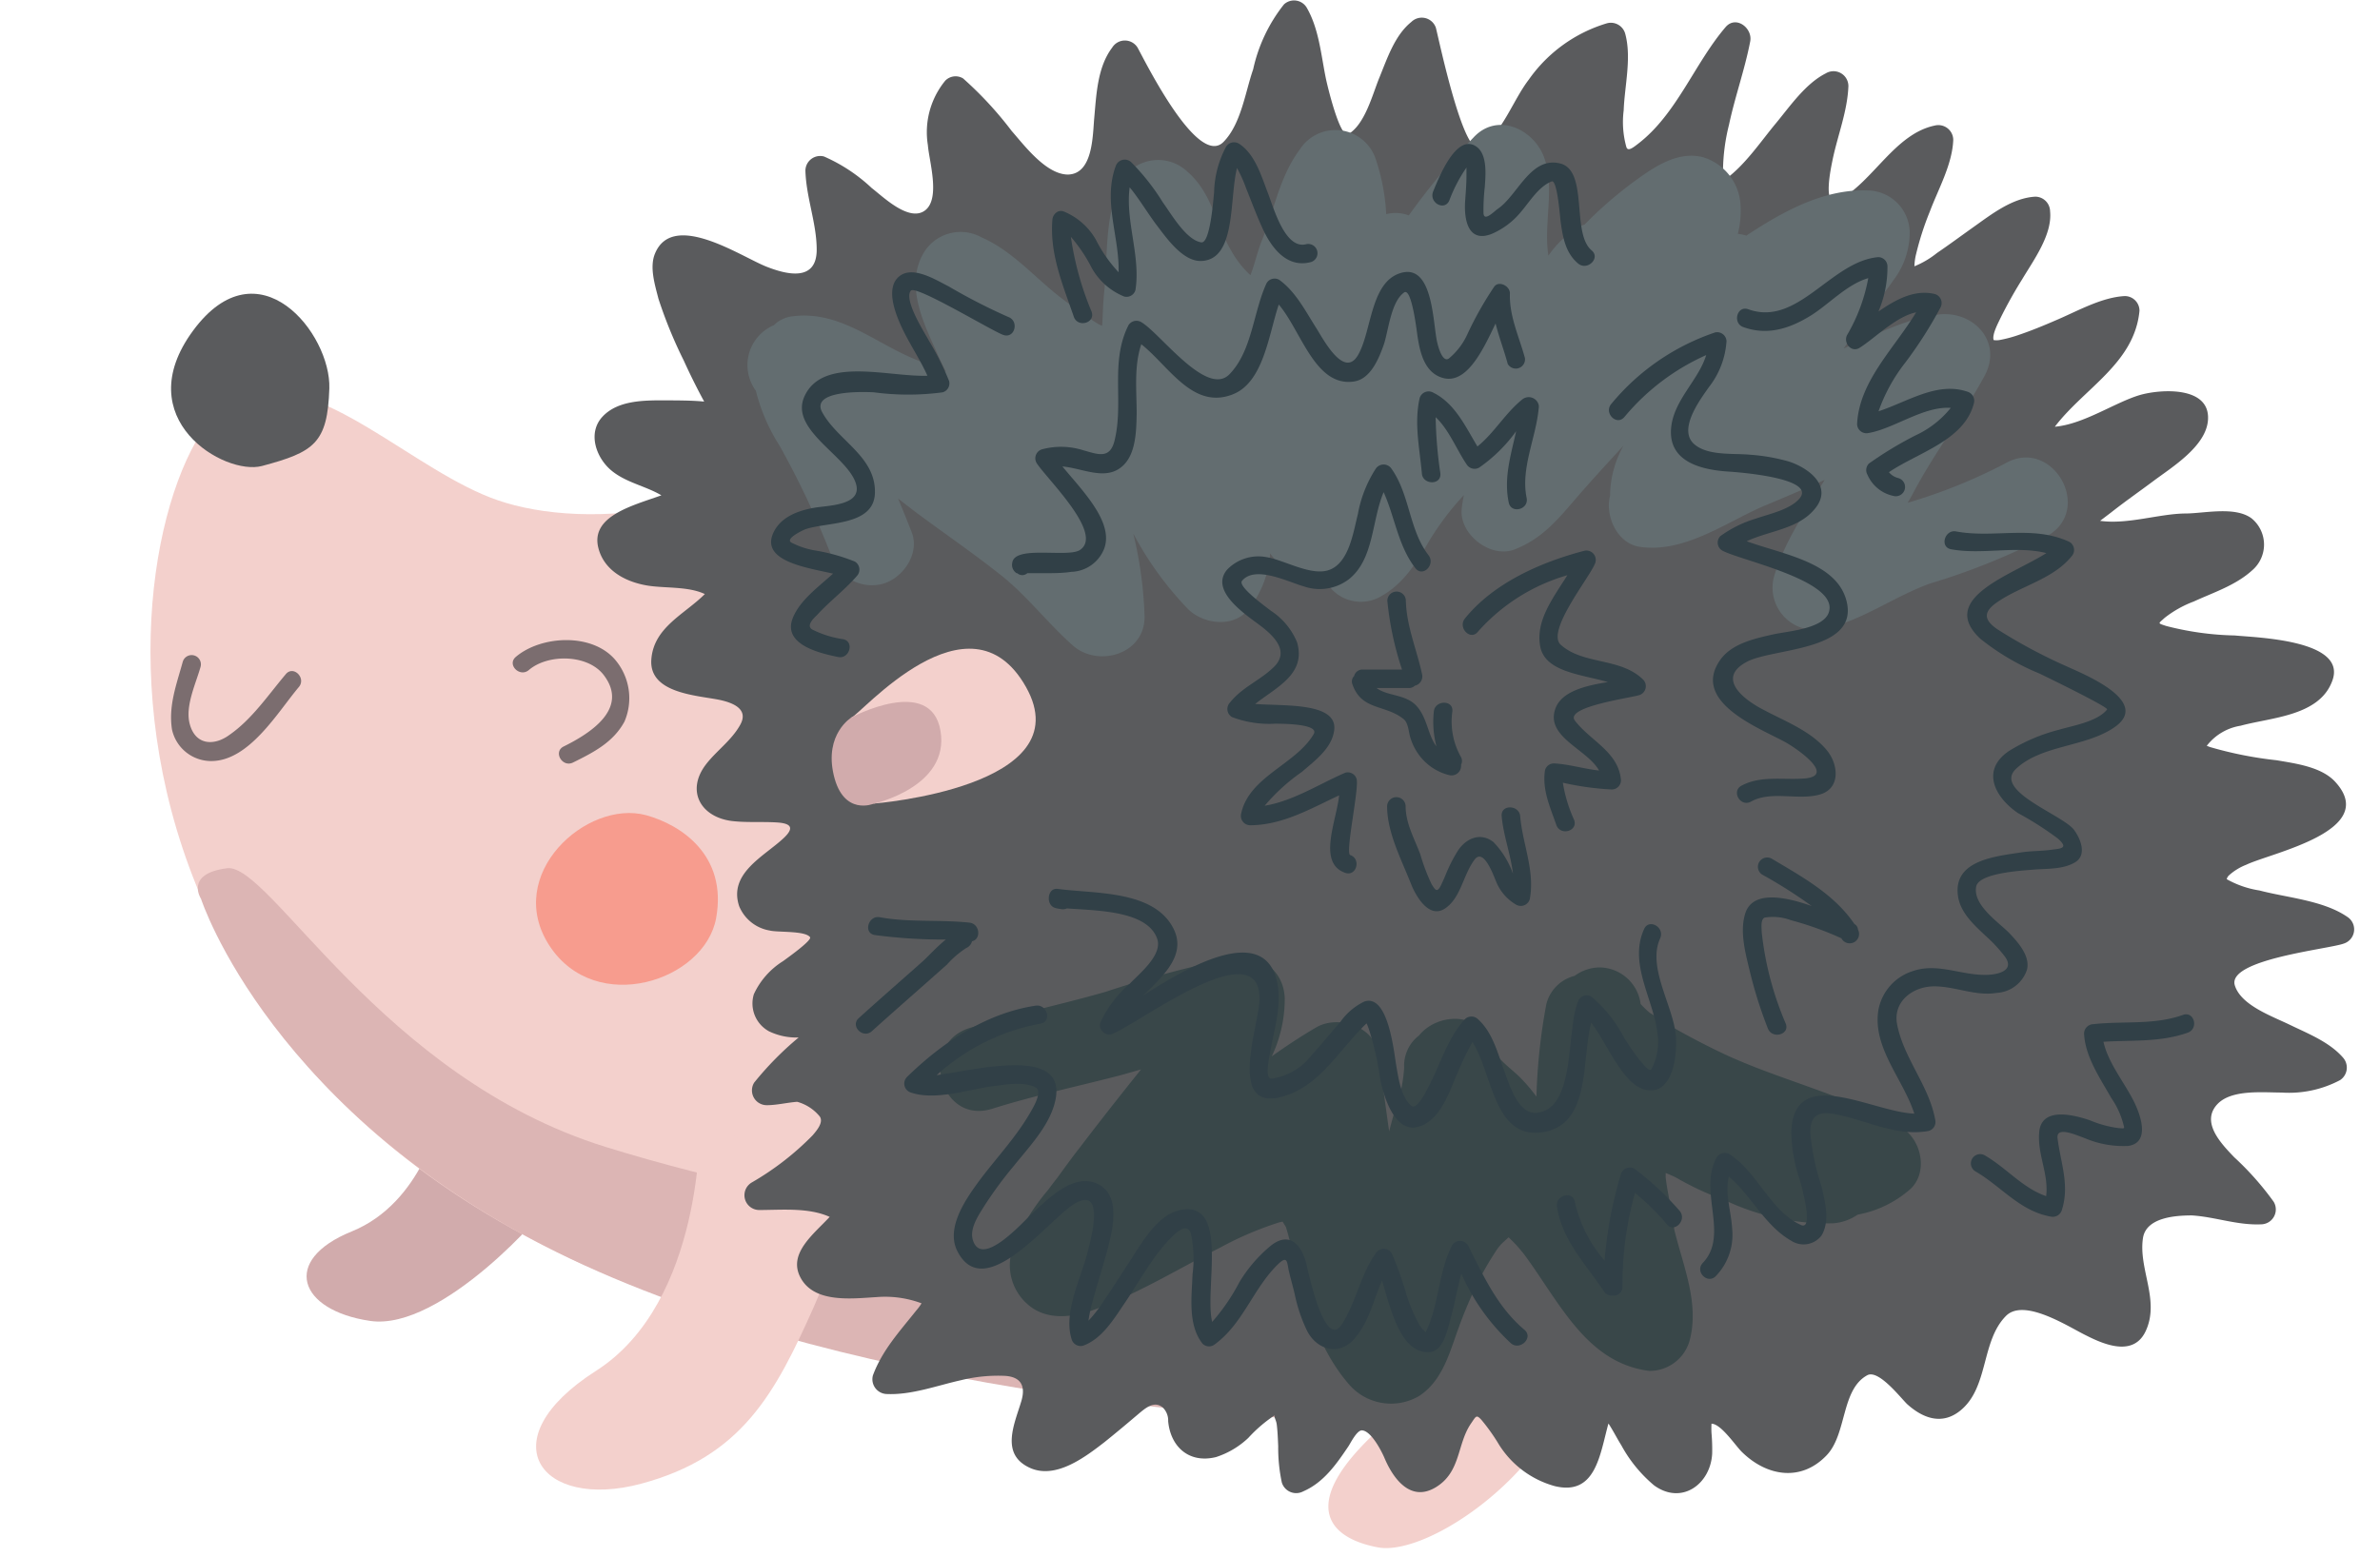 <svg xmlns="http://www.w3.org/2000/svg" viewBox="-13.33 0.05 210.87 137.99"><title>Depositphotos_107162222_05</title><g data-name="Layer 2"><g data-name="Layer 1"><path d="M25.65 99s-1.53 7.64-7.82 10.19-4.71 7 1.64 7.93S35.28 107.13 35 107s-9.35-8-9.35-8z" fill="#d1abac"/><path d="M8.32 34.95c-10.56 3-21.65 60 38.87 80.66s122.33 3.89 120.42-52.1S87.85 16.91 70 32.5C53.86 46.61 38.28 46.95 30.81 44.4S15.17 33 8.32 34.95z" fill="#f3d0cc"/><path d="M4.48 79.71S3 77.48 6.79 77s13.66 18.53 33.54 24.7 42.93 8.44 42.93 8.44l17.74 15.6s-37.25-1.5-63.77-14.12S4.48 79.71 4.48 79.71z" fill="#dcb5b4"/><path d="M9.88 41.35c-3.31.88-11.88-4.16-6.1-12s12.23.27 12.07 5.13-1.34 5.63-5.97 6.87z" fill="#5a5b5d"/><path d="M43.92 72.3c-5.26-1.43-12.67 5.27-8.57 11.56S49.11 87 50.12 81.42s-3.12-8.27-6.2-9.12z" fill="#f79c8e"/><path d="M48.68 99.63s.36 15.81-9.21 21.92-4.93 12.39 4 10 11.89-8 15.32-15.71 2.75-11.47 2.75-11.47z" fill="#f3d0cc"/><path d="M113.47 109.18s2.31 11.18-4.72 17.64-4.53 9.52 0 10.37 15.86-7 17.5-16a62.74 62.74 0 0 0 .79-16.48z" fill="#f3d0cc"/><path d="M194.32 83.68a1.32 1.32 0 0 0 .31-2.38c-2.14-1.46-5.31-1.68-7.77-2.33a8.54 8.54 0 0 1-2.9-1 .67.67 0 0 1 .21-.35 5 5 0 0 1 1.52-.93c2.24-1.07 11.85-3 7.89-7.34-1.22-1.34-3.52-1.63-5.19-1.92a34 34 0 0 1-5.91-1.17l-.29-.11a4.72 4.72 0 0 1 3-1.78c2.74-.75 7-.85 8.13-4 1.32-3.62-6.76-3.81-8.64-4a26.26 26.26 0 0 1-6.08-.84c-.81-.27-.71-.19-.13-.73a9.7 9.7 0 0 1 2.57-1.44c1.76-.81 3.71-1.43 5.17-2.76a3 3 0 0 0-.05-4.61c-1.46-1.08-4.14-.45-5.81-.43-2.31 0-5.16 1-7.61.65l1-.76c1.19-.94 2.44-1.81 3.66-2.72 1.66-1.25 4.75-3.11 4.9-5.47.2-3-4.16-2.73-6-2.21-2.21.64-5 2.6-7.57 2.82 2.6-3.42 7.06-5.62 7.5-10.28a1.3 1.3 0 0 0-1.3-1.3c-2 .1-4.08 1.27-5.91 2.06-1.24.54-2.49 1.06-3.78 1.48a11.27 11.27 0 0 1-1.43.36 1.7 1.7 0 0 1-.5 0c-.17-.48.44-1.59.6-1.94a39.56 39.56 0 0 1 1.94-3.47c1-1.68 2.67-3.94 2.46-6a1.32 1.32 0 0 0-1.3-1.3c-2.06.11-3.9 1.57-5.51 2.71-1.07.76-2.12 1.54-3.21 2.28a8 8 0 0 1-2 1.18 5 5 0 0 1 .15-1.09 26.16 26.16 0 0 1 1.21-3.75c.75-2 2-4.19 2.08-6.37a1.32 1.32 0 0 0-1.65-1.26c-3.52.74-5.44 4.94-8.47 6.6-1.56.85-.68-3-.56-3.62.45-2.14 1.31-4.28 1.39-6.48a1.32 1.32 0 0 0-2-1.13c-1.8.91-3.16 2.9-4.41 4.41-1.39 1.67-2.8 3.81-4.63 5.08a5 5 0 0 1-.07-.93 17.37 17.37 0 0 1 .53-4c.53-2.49 1.4-4.9 1.88-7.39.23-1.17-1.26-2.34-2.18-1.27-2.77 3.24-4.33 7.73-7.79 10.37-.43.33-.87.67-1 .27a8.21 8.21 0 0 1-.24-3.26c.08-2.18.72-4.67.13-6.81a1.32 1.32 0 0 0-1.6-.91 13 13 0 0 0-6.94 5c-1.41 1.84-2.32 4.68-4.29 6-1.47 1-3.67-9.57-3.94-10.6a1.32 1.32 0 0 0-2.18-.51c-1.47 1.18-2.14 3.26-2.83 4.94-.61 1.48-1.26 4.12-2.75 5-.74.42-1.88-4.39-2-5-.42-2.07-.61-4.38-1.7-6.24a1.31 1.31 0 0 0-2-.26A14.1 14.1 0 0 0 97.7 6.2c-.7 2.01-1.06 4.8-2.6 6.4-2.25 2.4-6.87-6.92-7.64-8.33a1.32 1.32 0 0 0-2.25 0c-1.31 1.73-1.4 4.16-1.59 6.25-.14 1.56-.11 4.94-2.32 5-1.94 0-3.87-2.58-5-3.87A32.33 32.33 0 0 0 72 7a1.28 1.28 0 0 0-1.58.2 7.2 7.2 0 0 0-1.54 5.71c.11 1.42 1.15 4.79-.28 5.81s-3.76-1.3-4.69-2a14.86 14.86 0 0 0-4.23-2.8 1.31 1.31 0 0 0-1.65 1.26c.07 2.39 1 4.66 1 7 0 2.88-2.69 2.2-4.46 1.5-2.25-.89-8.29-5-9.87-1.15-.5 1.21 0 2.78.31 4A40.27 40.27 0 0 0 47.25 32q.84 1.85 1.81 3.64c-1.16-.11-2.35-.1-3.53-.11-1.83 0-4.12 0-5.47 1.44s-.58 3.6.71 4.72 3.09 1.42 4.5 2.26c-2.57.92-6.35 1.85-5.57 4.72.52 1.92 2.3 2.89 4.13 3.24 1.57.31 3.75.06 5.29.79-1.8 1.8-4.53 2.94-4.74 5.79-.23 3 4 3.18 6 3.58 1.16.24 2.65.79 1.89 2.19s-2.13 2.33-3.06 3.55c-1.76 2.31-.49 4.63 2.27 5 1.32.16 2.65.05 4 .13s1.57.51.59 1.42c-1.74 1.61-4.87 3.1-3.91 6a3.56 3.56 0 0 0 2.71 2.16c.7.18 3.14 0 3.57.59.2.28-2.06 1.88-2.4 2.13a6.81 6.81 0 0 0-2.58 2.93 2.81 2.81 0 0 0 1.34 3.28 5.61 5.61 0 0 0 2.63.55 28.12 28.12 0 0 0-3.94 4 1.31 1.31 0 0 0 1.13 2c.86 0 1.78-.23 2.68-.3a3.93 3.93 0 0 1 2 1.3c.37.53-.31 1.29-.62 1.66a25 25 0 0 1-5.42 4.2 1.31 1.31 0 0 0 .66 2.43c2 0 4.38-.24 6.26.61-1.42 1.53-3.67 3.22-2.62 5.31 1.18 2.37 4.58 1.93 6.76 1.8a9.23 9.23 0 0 1 4 .55 4.59 4.59 0 0 1-.48.65c-1.46 1.84-3 3.5-3.83 5.74a1.31 1.31 0 0 0 1.26 1.65c2.19.09 4.44-.76 6.56-1.23a13.75 13.75 0 0 1 3.9-.38c1.43.1 1.81.93 1.44 2.21-.59 2-1.91 4.69.7 5.92 2.3 1.09 4.93-.92 6.65-2.25 1-.8 2-1.64 3-2.49.62-.52 1.42-1.23 2.18-.58a1.6 1.6 0 0 1 .47 1.2c.2 2.23 1.81 3.78 4.23 3.19a7.51 7.51 0 0 0 2.87-1.7 12.55 12.55 0 0 1 2.33-2c-.08.11.14.42.19.8.08.64.1 1.29.13 1.94a14.73 14.73 0 0 0 .32 3.21 1.33 1.33 0 0 0 1.91.78c1.81-.79 2.92-2.4 4-4 .2-.31.73-1.38 1.17-1.4.81 0 1.74 1.81 2 2.41.75 1.8 2.29 4 4.55 2.64s1.87-3.83 3.14-5.67c.44-.64.46-.79.89-.34a17.06 17.06 0 0 1 1.58 2.22 8.49 8.49 0 0 0 4.94 3.68c3.65.89 4-2.82 4.76-5.55.42.64.78 1.36 1.14 1.93a12.27 12.27 0 0 0 2.91 3.56c2.45 1.77 5-.13 5.14-2.82a16.55 16.55 0 0 0-.06-1.83 7.7 7.7 0 0 1 0-.82c.85 0 2.16 2 2.7 2.51 2.19 2.15 5.23 2.67 7.5.29 1.81-1.89 1.27-5.84 3.61-7.1 1-.52 2.94 2 3.52 2.56 1.43 1.29 3.13 1.89 4.75.55 2.49-2.06 1.8-6.12 4-8.35 1.61-1.66 5.62 1 7.12 1.72 1.69.86 4.23 1.88 5.28-.41 1.26-2.74-.67-5.49-.25-8.23.29-1.84 2.92-2 4.34-2 2.06.13 4 .88 6.11.79a1.32 1.32 0 0 0 1.13-2 25.93 25.93 0 0 0-3.5-3.95c-1.18-1.23-3-3.13-1.46-4.73 1.26-1.29 4-1 5.67-1a9.66 9.66 0 0 0 5.17-1.1 1.33 1.33 0 0 0 .26-2c-1.2-1.38-3.09-2.12-4.7-2.9s-4.33-1.73-4.88-3.49c-.73-2.31 8.32-3.22 9.64-3.71z" fill="#5a5b5d"/><path d="M62.13 63.62c.7-.15 10.42-11.59 15.44-2.69s-13.5 10.34-13.5 10.34z" fill="#f3d0cc"/><path d="M62.13 63.62s-2.45 1.46-1.59 5.13 3.54 2.53 3.54 2.53 6.75-1.48 5.92-6.45-7.87-1.21-7.87-1.21z" fill="#d1abac"/><path d="M41.31 58.69c-2-2.6-6.67-2.35-8.94-.42-.81.69.36 1.85 1.16 1.16 1.7-1.45 5.24-1.4 6.64.46 2.27 3-1.28 5.19-3.56 6.32-.95.47-.12 1.89.83 1.42C39.24 66.74 41 65.85 42 64a5.26 5.26 0 0 0-.69-5.31z" fill="#7b6d6f"/><path d="M12 59.79c-1.58 1.87-3 4-5 5.39-1.36 1-3 .92-3.51-.93-.45-1.58.53-3.6.95-5.1a.82.82 0 0 0-1.58-.44c-.55 2-1.28 3.89-.95 6a3.55 3.55 0 0 0 3.47 2.79c3.37 0 5.88-4.32 7.76-6.55.69-.8-.47-1.95-1.14-1.16z" fill="#7b6d6f"/><path d="M132.27 60.3c-2-2-5.32-1.3-7.32-3.11-1.3-1.18 2.48-5.87 3-7.11a.83.83 0 0 0-.93-1.21c-3.81 1-8 2.83-10.56 6-.65.82.5 2 1.16 1.16a16.8 16.8 0 0 1 7.92-5c-1.25 2-2.82 4-2.41 6.29s3.63 2.49 6 3.18c-1.92.31-4.09.8-4.65 2.35-.91 2.52 2.8 3.58 3.87 5.49-1.34-.14-2.64-.56-4-.63a.81.81 0 0 0-.79.6c-.27 1.74.45 3.25 1 4.85.35 1 1.94.56 1.58-.44a12.8 12.8 0 0 1-1-3.3 25.19 25.19 0 0 0 4.33.6.82.82 0 0 0 .82-.82c-.21-2.52-2.71-3.48-4.08-5.28-.93-1.22 4.84-2 5.69-2.26a.83.83 0 0 0 .37-1.36z" fill="#314047"/><path d="M164.32 41.13a47.41 47.41 0 0 1-8.63 3.48c.19-.32.38-.65.56-1 1.88-3.53 4.33-6.71 6.24-10.22 1.69-3.1-1.06-5.91-4.19-5.45-2.9.42-5.58 1.82-8.29 3 .77-1.07 1.52-2.16 2.25-3.27-.21.32.61-.77.73-.91.49-.6 1-1.22 1.42-1.85a7 7 0 0 0 1.46-4.27 3.77 3.77 0 0 0-3.71-3.71c-3.87-.15-7.47 1.83-10.76 4a4.86 4.86 0 0 0-.76-.16 7.8 7.8 0 0 0 .25-2.32 4.69 4.69 0 0 0-3.28-4.45c-1.75-.48-3.4.29-4.83 1.21a35.39 35.39 0 0 0-5.7 4.73 4.75 4.75 0 0 0-.68.32 8.75 8.75 0 0 0-2.54 2.45c-.46-2.92.64-6.06-.43-8.84-1-2.45-4.14-3.86-6.2-1.64a62.65 62.65 0 0 0-5.74 6.91 3.36 3.36 0 0 0-2-.11 18.21 18.21 0 0 0-.9-4.79 3.76 3.76 0 0 0-6.79-.89c-1.75 2.34-2.25 5.36-3.32 8-.33.81-.54 1.67-.81 2.51l-.21.58a8.66 8.66 0 0 1-1.7-2.17c-1.32-2.19-1.68-5.11-3.88-7a3.77 3.77 0 0 0-6.21 1.64c-1.13 2.93-.85 6.09-1.18 9.16-.1.95-.1 1.91-.17 2.86l-.32-.15a33.89 33.89 0 0 1-3-2.09c-2.5-1.84-4.48-4.34-7.38-5.61a3.81 3.81 0 0 0-5.08 1.33c-1.66 2.73-.18 6 1 8.58.3.69.62 1.37.94 2l-2.49-1c-3.74-1.45-6.91-4.52-11.23-3.89a2.75 2.75 0 0 0-1.52.77 3.84 3.84 0 0 0-1.6 5.81 16.4 16.4 0 0 0 2.1 4.87 76.87 76.87 0 0 1 4.55 9.66 3.79 3.79 0 0 0 4.57 2.59c1.8-.49 3.33-2.68 2.59-4.57q-.58-1.49-1.21-3c.71.56 1.43 1.12 2.17 1.66 2.34 1.72 4.73 3.37 7 5.18s4.12 4.25 6.33 6.2 6.4.79 6.34-2.62a36 36 0 0 0-1-7.31A29.56 29.56 0 0 0 92 54.1c1.38 1.27 3.91 1.6 5.25 0a8.85 8.85 0 0 0 1.95-5l.27.34a5.49 5.49 0 0 0 4.61 2 3.54 3.54 0 0 0 5 1.43c2-1.12 3.18-3.09 4.29-5a24.78 24.78 0 0 1 3-3.94c-.08.4-.15.81-.19 1.23-.23 2.26 2.58 4.42 4.7 3.58 2.39-.94 3.76-2.58 5.38-4.47 1.38-1.6 2.82-3.16 4.25-4.72a9.28 9.28 0 0 0-1.18 4.13v.28c-.48 1.78.6 4.24 2.6 4.55 4 .62 7.89-2.31 11.13-3.66 1.77-.74 3.53-1.49 5.28-2.27-1.7 2.78-3.55 5.42-4.5 8.61a3.75 3.75 0 0 0 4.57 4.57c3.3-.75 6.11-2.86 9.28-4a59 59 0 0 0 10.41-4.23c4.1-2.39.37-8.81-3.78-6.4z" fill="#636d70"/><path d="M155 99.88c-4.81-2.77-10.26-4-15.26-6.27-1.62-.75-3.23-1.59-4.79-2.47-.37-.21-.73-.43-1.09-.65-.14-.09-.94-.66-1-.66a8.18 8.18 0 0 1-.83-.8 3.71 3.71 0 0 0-3.65-3.24 3.81 3.81 0 0 0-2.2.75 3.43 3.43 0 0 0-2.51 2.54 51.8 51.8 0 0 0-.87 8.16 15.16 15.16 0 0 0-1.42-1.67c-.55-.55-1.16-1-1.72-1.58s-.62-.54-.73-1c-.86-3.36-4.86-3.25-6.54-1.16a3.36 3.36 0 0 0-1.31 2.83 12.76 12.76 0 0 1-.8 3.74c-.19.63-.36 1.27-.53 1.92-.34-2.33-.62-4.67-1-7s-3.54-3.33-5.45-2.22c-1.36.79-2.67 1.66-3.95 2.57a11.89 11.89 0 0 0 1.15-5.14c-.1-2.59-2.28-4-4.7-3.58a99.35 99.35 0 0 0-11.16 3c-4 1.15-8.09 2-12.07 3.21-4.55 1.43-2.61 8.6 2 7.16 3.78-1.19 7.66-2 11.48-3l1.72-.49c-1.84 2.29-3.65 4.59-5.43 6.93-.79 1-1.57 2.1-2.34 3.16.84-1.16-.31.38-.51.64a18.94 18.94 0 0 0-3 4.86 4.6 4.6 0 0 0 1.69 5.58c1.69 1.11 3.85.72 5.62.06 3.83-1.43 7.39-3.62 11-5.45a29.82 29.82 0 0 1 5.23-2.23l.28-.06.29.47c.12.37.22.76.32 1.13 1.19 4.48 2.15 9.22 5.27 12.82a4.91 4.91 0 0 0 6.27 1c1.88-1.27 2.54-3.44 3.26-5.49a40.5 40.5 0 0 1 1.91-4.58 25.31 25.31 0 0 1 1.49-2.6 4.52 4.52 0 0 1 .56-.75c.07-.08.42-.39.65-.61l.33.32c.28.27.54.57.79.87l.22.27.17.23c.6.82 1.16 1.66 1.72 2.5 2.35 3.49 4.76 7.09 9.24 7.65a3.68 3.68 0 0 0 3.58-2.72c.86-3.27-.57-6.55-1.34-9.69q-.14-.73 0 .08c-.07-.52-.14-1-.23-1.55s-.22-1.19-.33-1.79-.19-1.08-.23-1.51v-.36c.3.12.61.25.93.41a25.84 25.84 0 0 0 4.31 2 21.2 21.2 0 0 0 9.57 2.05 4.37 4.37 0 0 0 2.2-.77 9.67 9.67 0 0 0 4.51-2.13c1.81-1.44 1.23-4.57-.77-5.69z" fill="#394749"/><path d="M113.24 49.26c-1.73-2.24-1.64-5.33-3.27-7.65a.84.84 0 0 0-1.42 0 11 11 0 0 0-1.57 4c-.4 1.57-.77 4.28-2.51 4.94-1.59.61-4-.87-5.58-1.12a3.85 3.85 0 0 0-3.5 1.11c-1.6 1.91 1.76 4.05 3 5s2.54 2.28 1.13 3.64c-1.21 1.18-2.79 1.77-3.87 3.13a.83.83 0 0 0 .17 1.29 9.25 9.25 0 0 0 3.8.59c.62 0 4 0 3.44.93-1.57 2.68-5.75 3.76-6.43 7.07a.83.83 0 0 0 .79 1c2.86 0 5.37-1.47 7.9-2.65-.24 2.3-1.95 6 .54 6.87 1 .34 1.43-1.24.44-1.58-.46-.16.79-5.84.57-6.73a.82.82 0 0 0-1-.57c-2.31 1-4.64 2.52-7.15 2.93a17.06 17.06 0 0 1 3.3-3c1.15-1 2.65-2.08 2.86-3.68.33-2.51-4.46-2.14-7-2.34 1.91-1.51 4.53-2.64 3.71-5.47a6.13 6.13 0 0 0-2.32-2.79c-.34-.28-3-2.16-2.55-2.66 1.17-1.4 4.13.13 5.47.5a4.28 4.28 0 0 0 4-.64c2.23-1.79 2-5.17 3.07-7.71 1 2.2 1.27 4.73 2.81 6.73.66.86 1.81-.32 1.17-1.14z" fill="#314047"/><path d="M116.09 67.1a6.38 6.38 0 0 1-.74-4c.1-1.05-1.54-1-1.64 0a8.55 8.55 0 0 0 .23 3.1c-.77-1-.8-2.52-1.76-3.58s-2.58-.86-3.54-1.59h2.84a.76.76 0 0 0 .55-.21.84.84 0 0 0 .64-1c-.47-2.19-1.38-4.26-1.44-6.52a.82.82 0 0 0-1.64 0 27.81 27.81 0 0 0 1.3 6.09h-3.48a.75.75 0 0 0-.76.57.69.69 0 0 0-.15.75c.81 2.33 2.91 1.76 4.53 3.07.38.3.44 1 .55 1.47a5 5 0 0 0 .78 1.66 4.72 4.72 0 0 0 2.76 1.85.85.85 0 0 0 1-.93.74.74 0 0 0-.03-.73z" fill="#314047"/><path d="M141.45 58.7c2.31-1.22 9.72-.92 8.87-5.18-.73-3.62-5.64-4.31-8.89-5.5 2-.94 4.53-1.07 6-2.83 1.72-2-.48-3.67-2.31-4.25a16.73 16.73 0 0 0-3.41-.59c-1.48-.14-3.67.11-4.89-.9-1.56-1.29.5-4 1.26-5.09a7.39 7.39 0 0 0 1.56-4.06.83.83 0 0 0-1-.79 20.34 20.34 0 0 0-9.2 6.33c-.7.79.46 2 1.16 1.16a20 20 0 0 1 7.24-5.48c-.67 2.23-2.9 4-3.11 6.49-.25 3 2.73 3.67 5 3.83 1 .06 7.91.58 6.38 2.39-.85 1-2.7 1.37-3.89 1.79a10.48 10.48 0 0 0-3.12 1.54.82.82 0 0 0 .17 1.29c1.63.89 10.66 2.73 9.38 5.61-.65 1.35-3.65 1.54-4.85 1.81-1.61.36-3.66.8-4.69 2.23-2.65 3.69 3.26 6 5.64 7.27.91.48 4.67 3 1.85 3.27-1.88.16-3.89-.29-5.63.64-.93.5-.1 1.92.83 1.42 1.78-1 4.14-.1 6.06-.62s1.7-2.66.69-3.91C147.16 64.86 144.88 64 143 63c-1.77-.89-4.34-2.82-1.55-4.3z" fill="#314047"/><path d="M135.14 91.75c-.25-2.59-2.54-6-1.38-8.53.44-1-1-1.79-1.42-.83-1.88 4.12 2.82 8.41.65 12.4-.17.32-.69-.38-1-.73a20.34 20.34 0 0 1-1.48-2.14 11.87 11.87 0 0 0-2.84-3.54.82.82 0 0 0-1.12.29c-1.17 2.43-.16 9.55-3.66 10-1.76.23-2.54-2.66-3-3.87-.56-1.52-1-3.28-2.27-4.42a.83.83 0 0 0-1.16 0c-1.55 1.68-2.22 4.14-3.29 6.12-.18.34-1 2-1.48 1.54-.91-.82-1.12-2.46-1.32-3.61s-.7-6.31-2.81-5.62a5.53 5.53 0 0 0-2.14 1.82c-1 1.15-2 2.37-3 3.46a5.39 5.39 0 0 1-3.11 1.56c-.55 0-.24-1.5-.19-1.86.32-2.11 1.13-4.37.74-6.52-1.05-5.8-8.6-1.11-11.89 1 1.84-1.79 3.88-3.66 2.63-6-1.77-3.35-7-3-10.22-3.44-.7-.09-.92.75-.71 1.24s.63.48 1 .55a.84.84 0 0 0 .52-.06c2.61.2 7.11.18 8 2.67.53 1.43-1.56 3.1-2.42 4a10.11 10.11 0 0 0-2.62 3.48.83.83 0 0 0 1 1c2.29-.83 13.11-9.19 13.12-3.14 0 2.22-3 10.15 2.1 8.65 2.7-.8 4.23-3 6-5 .41-.47.82-.93 1.27-1.37l.11-.1a4.71 4.71 0 0 1 .2.5 25.8 25.8 0 0 1 1 4.37c.26 1.43 1.24 4.85 3.33 4.31s2.88-3.37 3.62-5a22.21 22.21 0 0 1 1.23-2.52c1.78 2.75 1.87 8.54 6.1 8 4.43-.57 3.54-6.3 4.42-9.72 1.63 2.08 3.16 6.6 5.78 5.93 1.66-.56 1.84-3.55 1.71-4.87z" fill="#314047"/><path d="M121.78 31.78c-.52-1.91-1.4-3.72-1.33-5.73 0-.67-1-1.16-1.4-.58a30.63 30.63 0 0 0-2.35 4.16 6 6 0 0 1-1.67 2.2c-.56.37-.94-1.08-1-1.35-.42-1.52-.3-7.14-3.27-6.23-2.71.82-2.55 5.27-3.8 7.32s-3.11-1.58-3.69-2.48c-.94-1.48-1.81-3.2-3.26-4.24a.82.82 0 0 0-1.12.3c-1.18 2.53-1.27 6-3.29 8.07s-6.16-3.68-7.83-4.63a.83.83 0 0 0-1.12.29c-1.65 3.28-.39 6.81-1.23 10.22-.41 1.68-1.49 1.21-2.76.86a6.5 6.5 0 0 0-3.66-.09.83.83 0 0 0-.49 1.21c.87 1.38 6 6.27 3.85 7.71-1.07.72-5.79-.45-6 1.13a.87.87 0 0 0 .38.93h.06a.66.66 0 0 0 .89 0h1.52c.8 0 1.59 0 2.39-.12a3.23 3.23 0 0 0 2.9-2.05c.89-2.37-2-5.21-3.7-7.29 1.88.17 3.91 1.35 5.41-.11 1.12-1.09 1.14-3.13 1.17-4.57 0-2.06-.25-4.19.41-6.15 2.42 1.91 4.52 5.76 8 4.48 2.82-1 3.27-5.28 4.18-8 2 2.34 3.22 7.34 6.67 6.82 1.46-.22 2.18-2 2.61-3.19s.63-3.86 1.83-4.7c.67-.46 1.12 3.46 1.18 3.86.2 1.3.54 2.93 1.84 3.56 2.35 1.14 3.91-2.21 5.08-4.67.3 1.2.75 2.37 1.08 3.59a.82.82 0 0 0 1.52-.53z" fill="#314047"/><path d="M169.76 59.1a46.38 46.38 0 0 1-6.06-3.24c-1.36-.9-1.29-1.63 0-2.49 2.05-1.4 4.88-2 6.5-4a.83.83 0 0 0-.17-1.29c-3.25-1.52-6.67-.3-10.05-.93-1-.19-1.48 1.39-.44 1.58 2.73.51 5.75-.34 8.44.34-3 1.92-9.71 4-5.84 7.6a21.23 21.23 0 0 0 5.22 3.07c.48.23 6.18 3 6 3.19-.86 1.08-3 1.42-4.28 1.8a15.76 15.76 0 0 0-4.43 1.89c-2.5 1.71-1.22 4.1.81 5.49a28.56 28.56 0 0 1 3.54 2.26c1 .89.26.88-.64 1s-1.72.09-2.57.22c-2.34.36-6.15.7-5.63 3.94.23 1.46 1.49 2.57 2.5 3.52a12.78 12.78 0 0 1 1.66 1.8c.93 1.31-.83 1.62-1.82 1.6-2.18 0-4.22-1.09-6.4-.32a4.46 4.46 0 0 0-3 3.42c-.55 3.35 2.2 6.14 3.18 9.2-3.76-.14-10.75-4.45-10.9 1.69a13.9 13.9 0 0 0 .75 4.17c.15.52 1.29 4.57.09 4-2.71-1.24-3.85-4.71-6.33-6.27a.83.83 0 0 0-1.12.29c-1.66 3 1.14 6.85-1.23 9.35-.73.77.43 1.93 1.16 1.16a5.25 5.25 0 0 0 1.44-4.19c-.08-1.54-.67-3.13-.29-4.62 2 1.69 3.19 4.37 5.55 5.7a2 2 0 0 0 2.66-.48c.77-1.29.31-3 0-4.34a21.4 21.4 0 0 1-1-4.78c0-1.64.85-1.9 2.27-1.62 2.74.53 5.37 2 8.23 1.47a.83.83 0 0 0 .57-1c-.54-3-2.78-5.41-3.37-8.42-.4-2 1.32-3.35 3.19-3.39s3.71.89 5.6.58a3 3 0 0 0 2.71-2.05c.31-1.24-.82-2.46-1.58-3.27-1-1-3.22-2.47-2.92-4.1.23-1.23 4.15-1.42 5-1.5 1.22-.11 2.64 0 3.74-.64s.53-2.08-.07-2.89c-1-1.34-7.22-3.46-5.13-5.42 2.29-2.14 6.19-1.9 8.75-3.7 3.26-2.3-2.91-4.74-4.29-5.38z" fill="#314047"/><path d="M76 28.14a52 52 0 0 1-5.28-2.71c-1.12-.56-3.15-1.86-4.36-.9s-.44 3.08.09 4.28c.68 1.54 1.7 3 2.39 4.54-3.41.13-9.26-1.75-10.89 1.82-1.38 3 3.87 5.3 4.57 7.79.53 1.9-2.49 1.88-3.69 2.09-1.44.25-3 .81-3.65 2.24-1.12 2.51 3 3.07 5.3 3.6-1.31 1.19-2.91 2.34-3.55 3.89-1 2.4 2.4 3.17 4 3.5 1 .21 1.47-1.37.44-1.58a9 9 0 0 1-2.72-.85c-.6-.34.11-1 .4-1.28 1.11-1.22 2.44-2.21 3.53-3.46a.83.83 0 0 0-.17-1.29 16.62 16.62 0 0 0-3.62-1 7.22 7.22 0 0 1-2-.68c-.6-.34 1-1.09 1.23-1.18 1.9-.67 6.1-.27 6.17-3.23.08-3.22-3.27-4.61-4.66-7.12-1.11-2 3.68-1.84 4.57-1.79a23 23 0 0 0 6.09 0 .82.82 0 0 0 .57-1A23.93 23.93 0 0 0 69 30.29c-.38-.71-2.29-3.66-1.63-4.48.43-.53 7.15 3.55 8.18 3.92S77 28.5 76 28.14z" fill="#314047"/><path d="M121.74 117.91c-2.38-2-3.62-4.75-5-7.48a.83.83 0 0 0-1.42 0c-1.22 2.39-1.15 5.28-2.33 7.69a2.55 2.55 0 0 1-.71-.94 14 14 0 0 1-1-2.4 29.17 29.17 0 0 0-1.3-3.65.83.83 0 0 0-1.42 0c-1.35 1.9-1.74 4.33-3 6.29-1.47 2.31-2.9-4.3-3.1-5.18-.41-1.8-1.51-3.21-3.3-1.7a12.66 12.66 0 0 0-2.67 3.13 17.94 17.94 0 0 1-2.42 3.54c-.72-2.94 1.6-10.94-2.94-9.89-2 .46-3.44 3.12-4.46 4.67-.74 1.12-1.44 2.25-2.2 3.35a11.61 11.61 0 0 1-1.36 1.76 12.83 12.83 0 0 1 .47-2.07c.4-1.51.9-3 1.28-4.49.44-1.71 1.11-4.65-1-5.59s-4.33 1.36-5.71 2.62c-.85.78-4.56 5-5.3 2.32-.26-1 .52-2.14 1-2.91a34.76 34.76 0 0 1 2.68-3.64c1.38-1.73 3.31-3.71 3.69-6 .74-4.51-6.87-2.51-10.56-2a18.69 18.69 0 0 1 9.21-4.57c1-.16.6-1.74-.44-1.59-4.39.66-8.29 3.28-11.41 6.33a.83.83 0 0 0 .36 1.37c2.18.75 5.19-.31 7.39-.58 1.09-.14 2.61-.41 3.64.12.7.36-.27 1.91-.49 2.29-1.33 2.3-3.24 4.24-4.78 6.39-1.09 1.52-2.63 3.89-1.65 5.83 2.43 4.79 8.17-2.91 10.41-4.21 2.88-1.67 1.29 3.7 1 4.78-.61 2.13-2 5-1.28 7.25a.83.83 0 0 0 1 .57c1.66-.59 2.71-2.32 3.65-3.71 1.37-2 2.54-4.28 4.29-6 .42-.42 1.3-1.15 1.61-.28a10.35 10.35 0 0 1 .16 3.65c-.07 2-.43 4.48.88 6.15a.81.81 0 0 0 1 .13c2.59-1.83 3.46-5 5.71-7.18.86-.82.77-.12.95.64s.36 1.37.52 2.06a13.86 13.86 0 0 0 1.08 3.2c.87 1.73 2.87 2.27 4.2.72s1.68-3.41 2.45-5.16c.78 2.57 1.64 6.5 4.22 6.34 1.26-.08 1.62-2.15 1.88-3.07.35-1.22.56-2.59.93-3.87a18.65 18.65 0 0 0 4.42 6.19c.81.62 1.98-.53 1.17-1.22z" fill="#314047"/><path d="M151.29 82.44a.62.62 0 0 0-.32-.5c-1.78-2.63-4.63-4.18-7.31-5.78a.82.82 0 0 0-.83 1.42 42.56 42.56 0 0 1 4.36 2.77c-2.46-.87-5.22-1.37-5.88.63-.52 1.6 0 3.52.38 5.09a38.56 38.56 0 0 0 1.61 5.12c.38 1 2 .55 1.58-.44a28.09 28.09 0 0 1-2.12-8.07c0-.35-.13-1.17.28-1.31a4.54 4.54 0 0 1 2.29.23 28.64 28.64 0 0 1 4.49 1.61.82.82 0 0 0 1.47-.77z" fill="#314047"/><path d="M135.5 107.38a25.76 25.76 0 0 0-3.85-3.62.83.83 0 0 0-1.37.36 36.55 36.55 0 0 0-1.44 7.66 11.89 11.89 0 0 1-2.64-5.22c-.16-1-1.74-.6-1.58.44.46 3 2.56 5.09 4.16 7.5a.8.8 0 0 0 .74.37.77.77 0 0 0 .9-.79 30.22 30.22 0 0 1 1.11-8.3 19.94 19.94 0 0 1 2.82 2.77c.65.82 1.81-.35 1.15-1.17z" fill="#314047"/><path d="M180.08 90c-2.57.92-5.28.52-7.94.82a.84.84 0 0 0-.82.82c.09 2.06 1.44 4 2.41 5.72a7.29 7.29 0 0 1 1.14 2.61c0 .12-.15.08-.5.06a9.77 9.77 0 0 1-2.53-.69c-1.39-.47-4.26-1.23-4.49 1-.2 2 .86 3.75.61 5.72-2.08-.71-3.53-2.51-5.43-3.61a.82.82 0 0 0-.83 1.42c2.29 1.33 3.92 3.51 6.65 4a.84.84 0 0 0 1-.57c.71-2.23-.11-4.18-.38-6.38-.13-1.11 1.74-.23 2.41 0a8.7 8.7 0 0 0 3.86.69c1.94-.29 1.09-2.69.58-3.76-.8-1.71-2.37-3.55-2.78-5.47 2.51-.16 5 .06 7.45-.8 1.02-.35.59-1.94-.41-1.58z" fill="#314047"/><path d="M161 34.77c-2.69-.93-5.31.89-7.89 1.73a15.11 15.11 0 0 1 2.36-4.3 37 37 0 0 0 3.12-4.88.83.83 0 0 0-.49-1.21c-1.8-.43-3.44.48-5 1.55a10 10 0 0 0 .8-4 .82.82 0 0 0-.82-.82c-4.19.37-7.12 6.2-11.51 4.62-1-.36-1.42 1.23-.44 1.58 2.14.77 4.1.13 5.94-1 1.63-1 3.21-2.78 5.13-3.34a15.44 15.44 0 0 1-1.88 5.05c-.35.7.39 1.59 1.12 1.12 1.35-.85 3.22-2.77 5-3.14-1.92 3.19-5.05 6.1-5.23 9.91a.83.83 0 0 0 1 .79c2.28-.39 4.89-2.4 7.3-2.23a8.7 8.7 0 0 1-3.15 2.45 33.2 33.2 0 0 0-4.1 2.48.83.83 0 0 0-.13 1 3.23 3.23 0 0 0 2.29 1.87.82.82 0 0 0 .44-1.58 1.56 1.56 0 0 1-.83-.52c2.59-1.76 6.68-2.8 7.53-6.11a.84.84 0 0 0-.56-1.02z" fill="#314047"/><path d="M127.69 22.24c-1.81-1.5-.27-7-2.74-7.69-2.65-.71-3.8 2.8-5.56 4-.35.24-1.23 1.18-1.28.4a17.32 17.32 0 0 1 .11-2.29c.07-1 .27-2.88-.72-3.6-1.81-1.31-3.41 2.91-3.84 3.93s1 1.8 1.42.83a13.38 13.38 0 0 1 1.52-2.92v.74c0 .76-.07 1.52-.12 2.28-.1 1.61.27 3.7 2.38 2.85a6.83 6.83 0 0 0 2.54-1.91c.78-.9 1.59-2.28 2.75-2.73.49-.19.73 3.06.79 3.53.19 1.4.43 2.82 1.57 3.76.82.65 1.99-.51 1.18-1.18z" fill="#314047"/><path d="M123 36.24a.81.81 0 0 0 0-.3.91.91 0 0 0-1.43-.51c-1.52 1.21-2.51 3-4 4.19-1.07-1.79-2-3.82-3.91-4.77a.83.83 0 0 0-1.21.49c-.5 2.25 0 4.42.2 6.68.08 1 1.72 1.06 1.64 0a38.19 38.19 0 0 1-.42-5c1.19 1.13 1.84 2.85 2.74 4.18a.83.83 0 0 0 1.12.29 13.63 13.63 0 0 0 3.27-3.22c-.46 2.1-1.12 4.15-.65 6.34.22 1 1.8.6 1.58-.44-.54-2.62.83-5.31 1.07-7.93z" fill="#314047"/><path d="M102.41 21.69c-1.88.51-2.9-3.24-3.38-4.47-.59-1.52-1.15-3.53-2.61-4.45a.83.83 0 0 0-1.12.29 9 9 0 0 0-1.06 4.06c-.06.46-.33 4.54-1.14 4.41-1.35-.21-2.68-2.56-3.4-3.54a19.81 19.81 0 0 0-2.81-3.57.84.84 0 0 0-1.37.36c-1.14 3.14.34 6.24.26 9.4a12.26 12.26 0 0 1-2-2.86 5.8 5.8 0 0 0-2.87-2.53c-.54-.2-1 .31-1 .79-.24 3 .94 5.75 1.9 8.54.34 1 1.93.57 1.58-.44a26.9 26.9 0 0 1-1.84-6.64 13.62 13.62 0 0 1 1.85 2.76 5.8 5.8 0 0 0 2.87 2.53.82.82 0 0 0 1-.57c.48-3-.91-6.13-.51-9.11.89 1.08 1.63 2.36 2.45 3.43s2.25 3.13 3.86 3.1c3.16-.07 2.5-5.48 3.2-8.24a11.79 11.79 0 0 1 .8 1.78c.49 1.21.94 2.44 1.49 3.63.8 1.72 2.17 3.5 4.28 2.92a.82.82 0 0 0-.43-1.58z" fill="#314047"/><path d="M72.55 81.82c-2.64-.28-5.32 0-7.94-.48-1-.18-1.48 1.4-.44 1.58a46.58 46.58 0 0 0 6.3.4c-.73.59-1.4 1.32-2 1.89-1.9 1.69-3.82 3.36-5.71 5.07-.79.71.38 1.87 1.16 1.16 1.42-1.28 2.85-2.54 4.28-3.8l2.38-2.11a8.31 8.31 0 0 1 1.7-1.46.86.86 0 0 0 .51-.6c.81-.15.73-1.55-.24-1.65z" fill="#314047"/><path d="M121.36 72.38c-.09-1-1.73-1.06-1.64 0 .14 1.68.8 3.39 1 5.1a7.83 7.83 0 0 0-1.72-2.79c-1.13-.9-2.41-.37-3.15.74a13.45 13.45 0 0 0-1.11 2.19c-.11.26-.23.53-.35.79-.37.79-.53.58-.88 0a17.46 17.46 0 0 1-1-2.64c-.52-1.4-1.29-2.72-1.3-4.25a.82.82 0 0 0-1.64 0c0 2.31 1.27 4.72 2.11 6.85.39 1 1.56 3.15 3 2.21s1.61-3 2.66-4.37c.79-1 1.65 1.41 1.86 1.9a4.18 4.18 0 0 0 1.8 2.12.83.83 0 0 0 1.21-.49c.47-2.54-.64-4.86-.85-7.36z" fill="#314047"/></g></g></svg>
